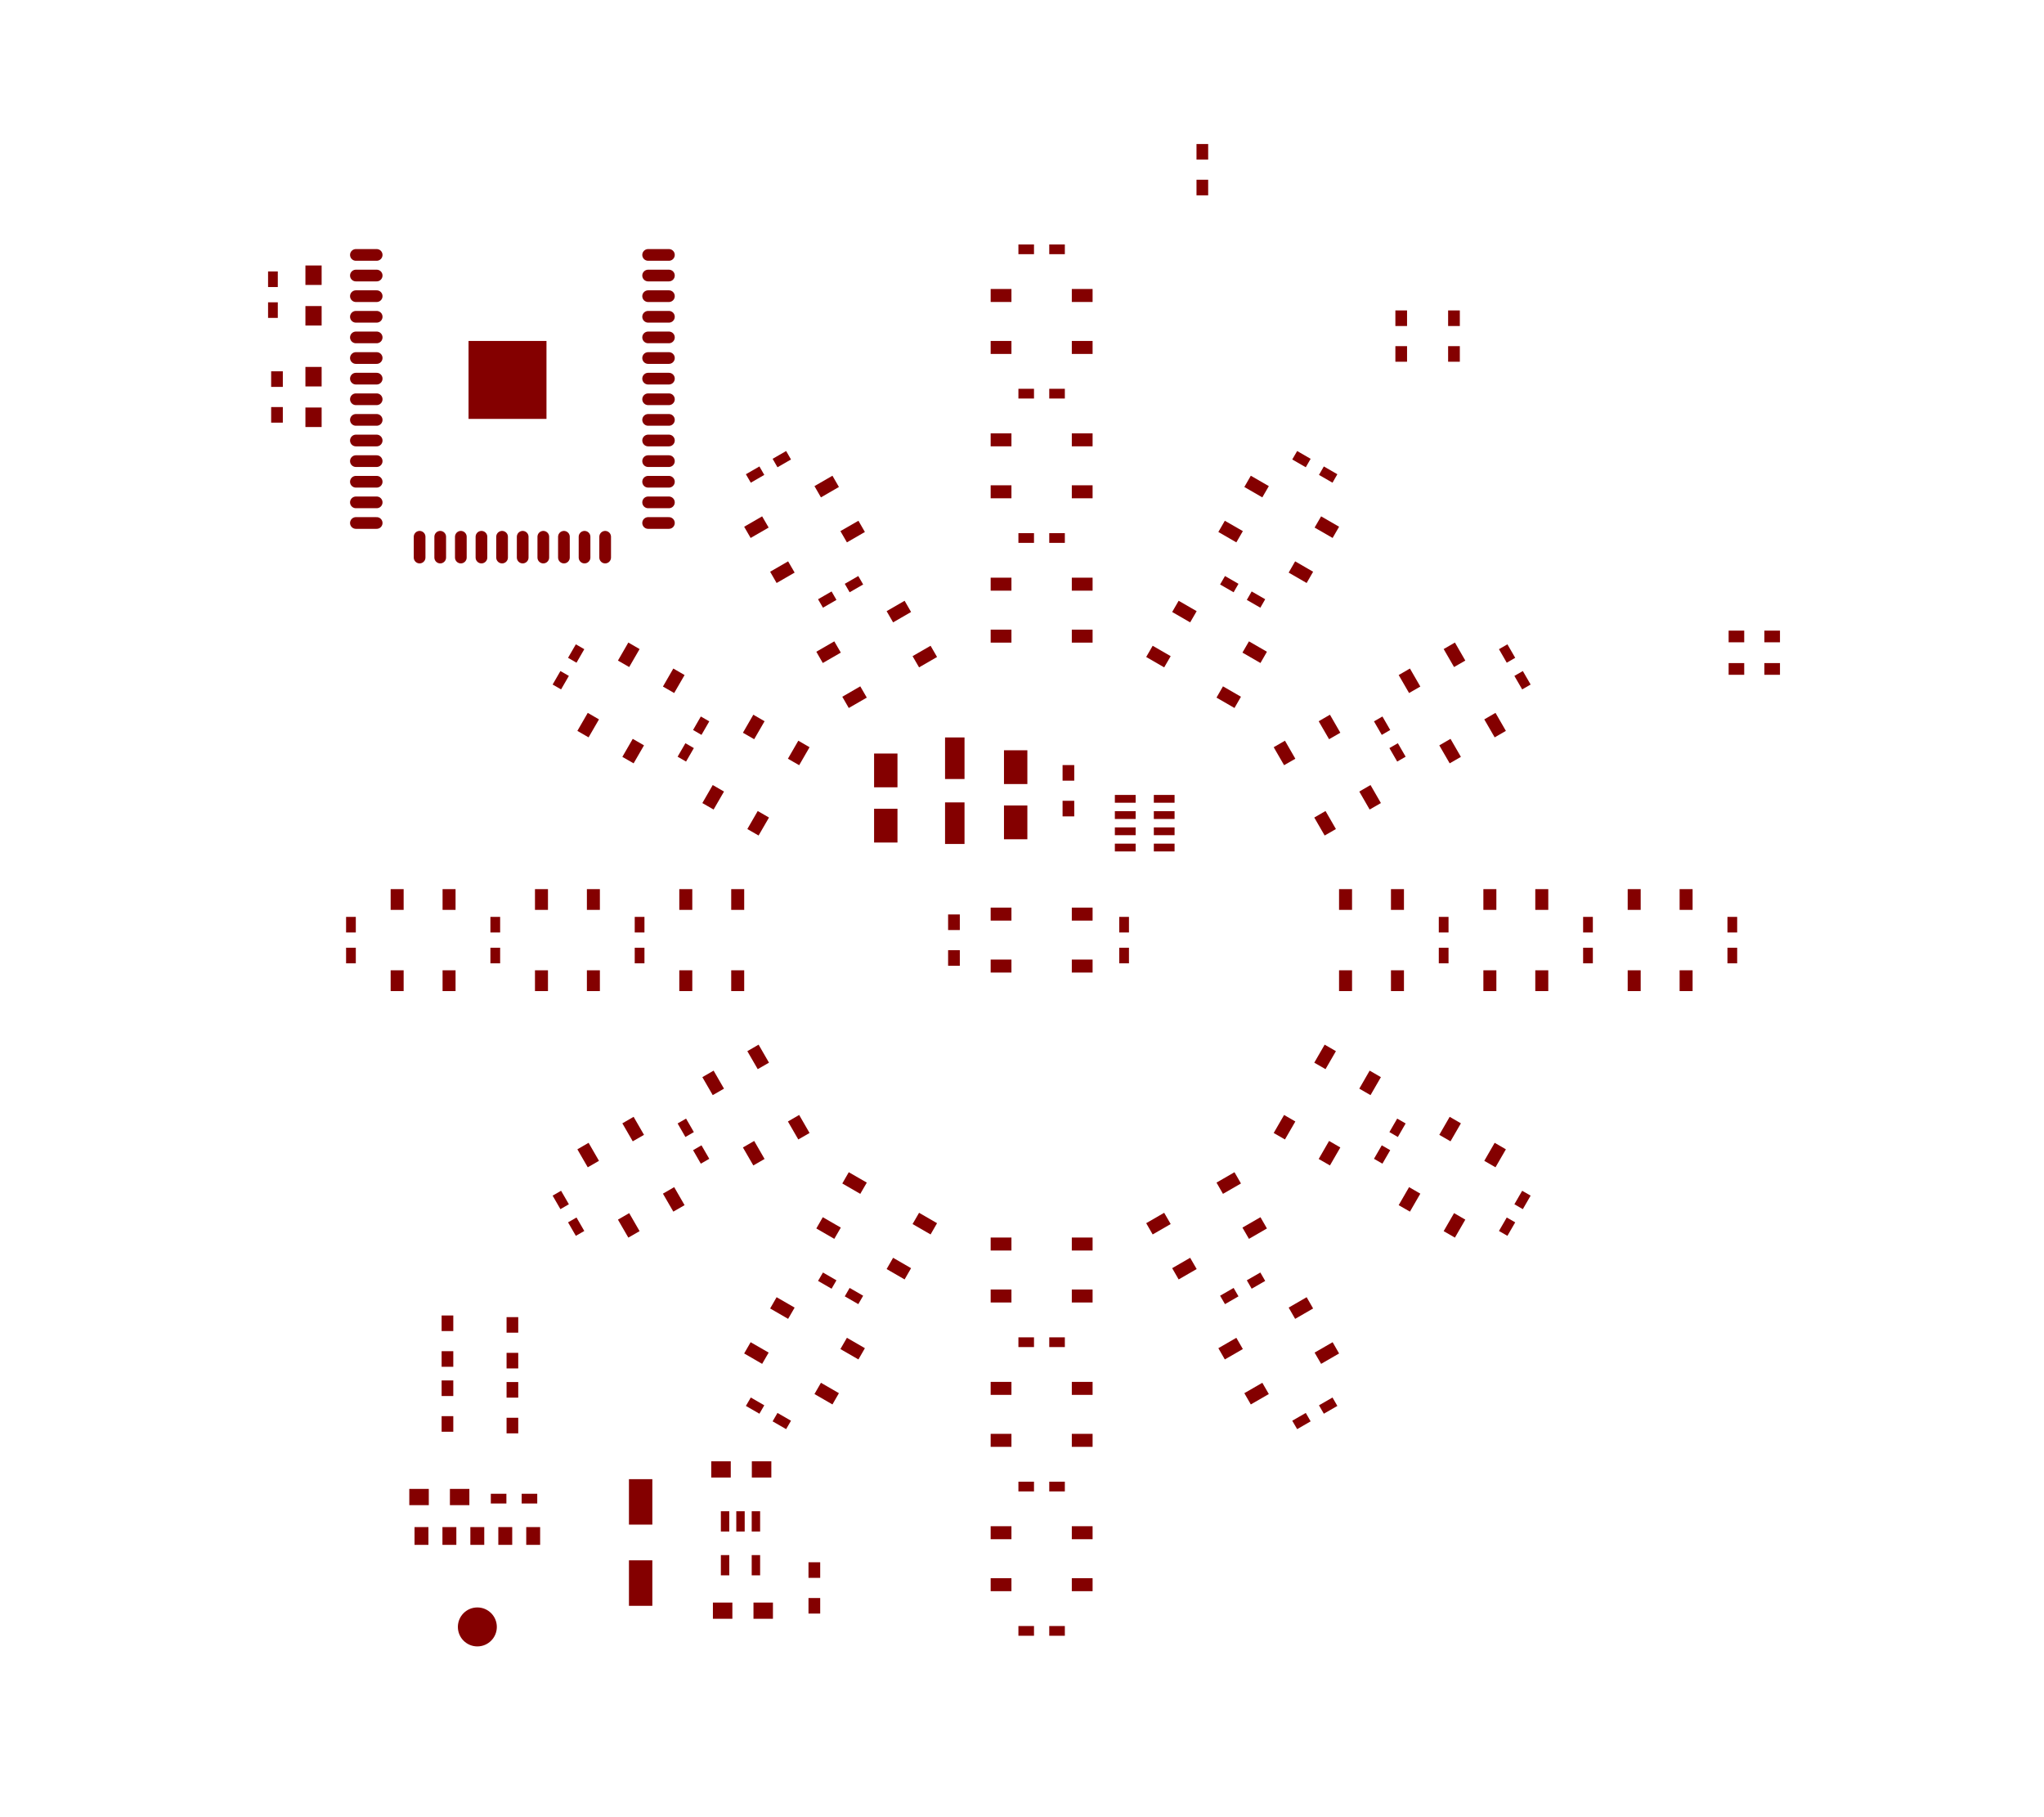 <?xml version="1.0" standalone="no"?>
 <!DOCTYPE svg PUBLIC "-//W3C//DTD SVG 1.1//EN" 
 "http://www.w3.org/Graphics/SVG/1.1/DTD/svg11.dtd"> 
<svg xmlns="http://www.w3.org/2000/svg" version="1.1" 
    width="12.591cm" height="11.189cm" viewBox="0 0 49570 44050 ">
<title>SVG Picture created as ESP32_Clock-F.Paste.svg date 2018/07/28 11:04:05 </title>
  <desc>Picture generated by PCBNEW </desc>
<g style="fill:#000000; fill-opacity:1;stroke:#000000; stroke-opacity:1;
stroke-linecap:round; stroke-linejoin:round; "
 transform="translate(0 0) scale(1 1)">
</g>
<g style="fill:#840000; fill-opacity:0.0; 
stroke:#840000; stroke-width:-0; stroke-opacity:1; 
stroke-linecap:round; stroke-linejoin:round;">
</g>
<g style="fill:#840000; fill-opacity:0.0; 
stroke:#840000; stroke-width:0; stroke-opacity:1; 
stroke-linecap:round; stroke-linejoin:round;">
</g>
<g style="fill:#840000; fill-opacity:1.0; 
stroke:#840000; stroke-width:0; stroke-opacity:1; 
stroke-linecap:round; stroke-linejoin:round;">
<polyline style="fill-rule:evenodd;"
points="13029,36220
13029,36456
12651,36456
12651,36220
13029,36220
" /> 
<polyline style="fill-rule:evenodd;"
points="12281,36220
12281,36456
11903,36456
11903,36220
12281,36220
" /> 
<polyline style="fill-rule:evenodd;"
points="9926,36496
9926,36102
10399,36102
10399,36496
9926,36496
" /> 
<polyline style="fill-rule:evenodd;"
points="10911,36496
10911,36102
11383,36102
11383,36496
10911,36496
" /> 
<polyline style="fill-rule:evenodd;"
points="17289,39251
17289,38858
17761,38858
17761,39251
17289,39251
" /> 
<polyline style="fill-rule:evenodd;"
points="18273,39251
18273,38858
18745,38858
18745,39251
18273,39251
" /> 
<polyline style="fill-rule:evenodd;"
points="17249,35826
17249,35433
17722,35433
17722,35826
17249,35826
" /> 
<polyline style="fill-rule:evenodd;"
points="18233,35826
18233,35433
18706,35433
18706,35826
18233,35826
" /> 
<polyline style="fill-rule:evenodd;"
points="7407,8897
7800,8897
7800,9370
7407,9370
7407,8897
" /> 
<polyline style="fill-rule:evenodd;"
points="7407,9881
7800,9881
7800,10354
7407,10354
7407,9881
" /> 
<polyline style="fill-rule:evenodd;"
points="7800,7893
7407,7893
7407,7421
7800,7421
7800,7893
" /> 
<polyline style="fill-rule:evenodd;"
points="7800,6909
7407,6909
7407,6437
7800,6437
7800,6909
" /> 
<polyline style="fill-rule:evenodd;"
points="6737,7708
6501,7708
6501,7330
6737,7330
6737,7708
" /> 
<polyline style="fill-rule:evenodd;"
points="6737,6960
6501,6960
6501,6582
6737,6582
6737,6960
" /> 
<polyline style="fill-rule:evenodd;"
points="8393,22232
8629,22232
8629,22610
8393,22610
8393,22232
" /> 
<polyline style="fill-rule:evenodd;"
points="8393,22980
8629,22980
8629,23358
8393,23358
8393,22980
" /> 
<polyline style="fill-rule:evenodd;"
points="24698,39663
24698,39427
25076,39427
25076,39663
24698,39663
" /> 
<polyline style="fill-rule:evenodd;"
points="25446,39663
25446,39427
25824,39427
25824,39663
25446,39663
" /> 
<polyline style="fill-rule:evenodd;"
points="42129,23358
41893,23358
41893,22980
42129,22980
42129,23358
" /> 
<polyline style="fill-rule:evenodd;"
points="42129,22610
41893,22610
41893,22232
42129,22232
42129,22610
" /> 
<polyline style="fill-rule:evenodd;"
points="25824,5927
25824,6163
25446,6163
25446,5927
25824,5927
" /> 
<polyline style="fill-rule:evenodd;"
points="25076,5927
25076,6163
24698,6163
24698,5927
25076,5927
" /> 
<polyline style="fill-rule:evenodd;"
points="19065,10936
19183,11141
18855,11330
18737,11125
19065,10936
" /> 
<polyline style="fill-rule:evenodd;"
points="18417,11310
18535,11515
18208,11704
18089,11499
18417,11310
" /> 
<polyline style="fill-rule:evenodd;"
points="13965,15623
14170,15741
13981,16069
13776,15950
13965,15623
" /> 
<polyline style="fill-rule:evenodd;"
points="13591,16271
13796,16389
13607,16716
13402,16598
13591,16271
" /> 
<polyline style="fill-rule:evenodd;"
points="11893,22232
12129,22232
12129,22610
11893,22610
11893,22232
" /> 
<polyline style="fill-rule:evenodd;"
points="11893,22980
12129,22980
12129,23358
11893,23358
11893,22980
" /> 
<polyline style="fill-rule:evenodd;"
points="13402,28991
13607,28873
13796,29200
13591,29319
13402,28991
" /> 
<polyline style="fill-rule:evenodd;"
points="13776,29639
13981,29521
14170,29848
13965,29966
13776,29639
" /> 
<polyline style="fill-rule:evenodd;"
points="18089,34090
18208,33886
18535,34075
18417,34279
18089,34090
" /> 
<polyline style="fill-rule:evenodd;"
points="18737,34464
18855,34260
19183,34449
19065,34653
18737,34464
" /> 
<polyline style="fill-rule:evenodd;"
points="24698,36163
24698,35927
25076,35927
25076,36163
24698,36163
" /> 
<polyline style="fill-rule:evenodd;"
points="25446,36163
25446,35927
25824,35927
25824,36163
25446,36163
" /> 
<polyline style="fill-rule:evenodd;"
points="31458,34653
31339,34449
31667,34260
31785,34464
31458,34653
" /> 
<polyline style="fill-rule:evenodd;"
points="32105,34279
31987,34075
32315,33886
32433,34090
32105,34279
" /> 
<polyline style="fill-rule:evenodd;"
points="36557,29966
36352,29848
36541,29521
36746,29639
36557,29966
" /> 
<polyline style="fill-rule:evenodd;"
points="36931,29319
36726,29200
36915,28873
37120,28991
36931,29319
" /> 
<polyline style="fill-rule:evenodd;"
points="38629,23358
38393,23358
38393,22980
38629,22980
38629,23358
" /> 
<polyline style="fill-rule:evenodd;"
points="38629,22610
38393,22610
38393,22232
38629,22232
38629,22610
" /> 
<polyline style="fill-rule:evenodd;"
points="37120,16598
36915,16716
36726,16389
36931,16271
37120,16598
" /> 
<polyline style="fill-rule:evenodd;"
points="36746,15950
36541,16069
36352,15741
36557,15623
36746,15950
" /> 
<polyline style="fill-rule:evenodd;"
points="32433,11499
32315,11704
31987,11515
32105,11310
32433,11499
" /> 
<polyline style="fill-rule:evenodd;"
points="31785,11125
31667,11330
31339,11141
31458,10936
31785,11125
" /> 
<polyline style="fill-rule:evenodd;"
points="25824,9427
25824,9663
25446,9663
25446,9427
25824,9427
" /> 
<polyline style="fill-rule:evenodd;"
points="25076,9427
25076,9663
24698,9663
24698,9427
25076,9427
" /> 
<polyline style="fill-rule:evenodd;"
points="20815,13967
20933,14172
20605,14361
20487,14156
20815,13967
" /> 
<polyline style="fill-rule:evenodd;"
points="20167,14341
20285,14546
19958,14735
19839,14530
20167,14341
" /> 
<polyline style="fill-rule:evenodd;"
points="16996,17373
17201,17491
17012,17819
16808,17700
16996,17373
" /> 
<polyline style="fill-rule:evenodd;"
points="16622,18021
16827,18139
16638,18466
16433,18348
16622,18021
" /> 
<polyline style="fill-rule:evenodd;"
points="15393,22232
15629,22232
15629,22610
15393,22610
15393,22232
" /> 
<polyline style="fill-rule:evenodd;"
points="15393,22980
15629,22980
15629,23358
15393,23358
15393,22980
" /> 
<polyline style="fill-rule:evenodd;"
points="16433,27241
16638,27123
16827,27450
16622,27569
16433,27241
" /> 
<polyline style="fill-rule:evenodd;"
points="16808,27889
17012,27771
17201,28098
16996,28216
16808,27889
" /> 
<polyline style="fill-rule:evenodd;"
points="19839,31059
19958,30855
20285,31044
20167,31248
19839,31059
" /> 
<polyline style="fill-rule:evenodd;"
points="20487,31433
20605,31229
20933,31418
20815,31622
20487,31433
" /> 
<polyline style="fill-rule:evenodd;"
points="24698,32663
24698,32427
25076,32427
25076,32663
24698,32663
" /> 
<polyline style="fill-rule:evenodd;"
points="25446,32663
25446,32427
25824,32427
25824,32663
25446,32663
" /> 
<polyline style="fill-rule:evenodd;"
points="29708,31622
29589,31418
29917,31229
30035,31433
29708,31622
" /> 
<polyline style="fill-rule:evenodd;"
points="30355,31248
30237,31044
30565,30855
30683,31059
30355,31248
" /> 
<polyline style="fill-rule:evenodd;"
points="33526,28216
33321,28098
33510,27771
33715,27889
33526,28216
" /> 
<polyline style="fill-rule:evenodd;"
points="33900,27569
33695,27450
33884,27123
34089,27241
33900,27569
" /> 
<polyline style="fill-rule:evenodd;"
points="35129,23358
34893,23358
34893,22980
35129,22980
35129,23358
" /> 
<polyline style="fill-rule:evenodd;"
points="35129,22610
34893,22610
34893,22232
35129,22232
35129,22610
" /> 
<polyline style="fill-rule:evenodd;"
points="34089,18348
33884,18466
33695,18139
33900,18021
34089,18348
" /> 
<polyline style="fill-rule:evenodd;"
points="33715,17700
33510,17819
33321,17491
33526,17373
33715,17700
" /> 
<polyline style="fill-rule:evenodd;"
points="30683,14530
30565,14735
30237,14546
30355,14341
30683,14530
" /> 
<polyline style="fill-rule:evenodd;"
points="30035,14156
29917,14361
29589,14172
29708,13967
30035,14156
" /> 
<polyline style="fill-rule:evenodd;"
points="25824,12927
25824,13163
25446,13163
25446,12927
25824,12927
" /> 
<polyline style="fill-rule:evenodd;"
points="25076,12927
25076,13163
24698,13163
24698,12927
25076,12927
" /> 
<polyline style="fill-rule:evenodd;"
points="27379,23358
27143,23358
27143,22980
27379,22980
27379,23358
" /> 
<polyline style="fill-rule:evenodd;"
points="27379,22610
27143,22610
27143,22232
27379,22232
27379,22610
" /> 
<polyline style="fill-rule:evenodd;"
points="24348,18192
24915,18192
24915,19011
24348,19011
24348,18192
" /> 
<polyline style="fill-rule:evenodd;"
points="24348,19531
24915,19531
24915,20350
24348,20350
24348,19531
" /> 
<polyline style="fill-rule:evenodd;"
points="23391,20464
22919,20464
22919,19456
23391,19456
23391,20464
" /> 
<polyline style="fill-rule:evenodd;"
points="23391,18889
22919,18889
22919,17881
23391,17881
23391,18889
" /> 
<polyline style="fill-rule:evenodd;"
points="21765,20429
21198,20429
21198,19610
21765,19610
21765,20429
" /> 
<polyline style="fill-rule:evenodd;"
points="21765,19090
21198,19090
21198,18271
21765,18271
21765,19090
" /> 
<polyline style="fill-rule:evenodd;"
points="15820,38937
15253,38937
15253,37834
15820,37834
15820,38937
" /> 
<polyline style="fill-rule:evenodd;"
points="15820,36968
15253,36968
15253,35866
15820,35866
15820,36968
" /> 
<polyline style="fill-rule:evenodd;"
points="19607,37881
19891,37881
19891,38259
19607,38259
19607,37881
" /> 
<polyline style="fill-rule:evenodd;"
points="19607,38748
19891,38748
19891,39125
19607,39125
19607,38748
" /> 
<polyline style="fill-rule:evenodd;"
points="12568,34755
12285,34755
12285,34377
12568,34377
12568,34755
" /> 
<polyline style="fill-rule:evenodd;"
points="12568,33889
12285,33889
12285,33511
12568,33511
12568,33889
" /> 
<polyline style="fill-rule:evenodd;"
points="10993,34716
10710,34716
10710,34338
10993,34338
10993,34716
" /> 
<polyline style="fill-rule:evenodd;"
points="10993,33850
10710,33850
10710,33472
10993,33472
10993,33850
" /> 
<polyline style="fill-rule:evenodd;"
points="12568,33181
12285,33181
12285,32803
12568,32803
12568,33181
" /> 
<polyline style="fill-rule:evenodd;"
points="12568,32314
12285,32314
12285,31937
12568,31937
12568,32314
" /> 
<polyline style="fill-rule:evenodd;"
points="10993,33141
10710,33141
10710,32763
10993,32763
10993,33141
" /> 
<polyline style="fill-rule:evenodd;"
points="10993,32275
10710,32275
10710,31897
10993,31897
10993,32275
" /> 
<polyline style="fill-rule:evenodd;"
points="6859,10248
6576,10248
6576,9870
6859,9870
6859,10248
" /> 
<polyline style="fill-rule:evenodd;"
points="6859,9381
6576,9381
6576,9003
6859,9003
6859,9381
" /> 
<polyline style="fill-rule:evenodd;"
points="22993,22173
23277,22173
23277,22551
22993,22551
22993,22173
" /> 
<polyline style="fill-rule:evenodd;"
points="22993,23039
23277,23039
23277,23417
22993,23417
22993,23039
" /> 
<polyline style="fill-rule:evenodd;"
points="29300,4736
29017,4736
29017,4358
29300,4358
29300,4736
" /> 
<polyline style="fill-rule:evenodd;"
points="29300,3870
29017,3870
29017,3492
29300,3492
29300,3870
" /> 
<polyline style="fill-rule:evenodd;"
points="35403,8771
35119,8771
35119,8393
35403,8393
35403,8771
" /> 
<polyline style="fill-rule:evenodd;"
points="35403,7905
35119,7905
35119,7527
35403,7527
35403,7905
" /> 
<polyline style="fill-rule:evenodd;"
points="34123,8771
33840,8771
33840,8393
34123,8393
34123,8771
" /> 
<polyline style="fill-rule:evenodd;"
points="34123,7905
33840,7905
33840,7527
34123,7527
34123,7905
" /> 
<polyline style="fill-rule:evenodd;"
points="26052,19795
25769,19795
25769,19417
26052,19417
26052,19795
" /> 
<polyline style="fill-rule:evenodd;"
points="26052,18929
25769,18929
25769,18551
26052,18551
26052,18929
" /> 
<polyline style="fill-rule:evenodd;"
points="43167,15291
43167,15574
42789,15574
42789,15291
43167,15291
" /> 
<polyline style="fill-rule:evenodd;"
points="42300,15291
42300,15574
41922,15574
41922,15291
42300,15291
" /> 
<polyline style="fill-rule:evenodd;"
points="43167,16078
43167,16362
42789,16362
42789,16078
43167,16078
" /> 
<polyline style="fill-rule:evenodd;"
points="42300,16078
42300,16362
41922,16362
41922,16078
42300,16078
" /> 
<polyline style="fill-rule:evenodd;"
points="18230,36644
18434,36644
18434,37135
18230,37135
18230,36644
" /> 
<polyline style="fill-rule:evenodd;"
points="17856,36644
18060,36644
18060,37135
17856,37135
17856,36644
" /> 
<polyline style="fill-rule:evenodd;"
points="17482,36644
17686,36644
17686,37135
17482,37135
17482,36644
" /> 
<polyline style="fill-rule:evenodd;"
points="17482,37707
17686,37707
17686,38198
17482,38198
17482,37707
" /> 
<polyline style="fill-rule:evenodd;"
points="18230,37707
18434,37707
18434,38198
18230,38198
18230,37707
" /> 
<polyline style="fill-rule:evenodd;"
points="11744,37028
11744,37459
11407,37459
11407,37028
11744,37028
" /> 
<polyline style="fill-rule:evenodd;"
points="12422,37028
12422,37459
12085,37459
12085,37028
12422,37028
" /> 
<polyline style="fill-rule:evenodd;"
points="13099,37028
13099,37459
12762,37459
12762,37028
13099,37028
" /> 
<polyline style="fill-rule:evenodd;"
points="11067,37028
11067,37459
10730,37459
10730,37028
11067,37028
" /> 
<polyline style="fill-rule:evenodd;"
points="10390,37028
10390,37459
10053,37459
10053,37028
10390,37028
" /> 
<circle cx="11576.5" cy="39448.8" r="472.441" /> 
</g>
<g style="fill:#840000; fill-opacity:1.0; 
stroke:#840000; stroke-width:39.37; stroke-opacity:1; 
stroke-linecap:round; stroke-linejoin:round;">
</g>
<g style="fill:#840000; fill-opacity:1.0; 
stroke:#840000; stroke-width:283.465; stroke-opacity:1; 
stroke-linecap:round; stroke-linejoin:round;">
</g>
<g style="fill:#840000; fill-opacity:0.0; 
stroke:#840000; stroke-width:283.465; stroke-opacity:1; 
stroke-linecap:round; stroke-linejoin:round;">
<path d="M16222 6181
L15718 6181
" />
<path d="M16222 6681
L15718 6681
" />
<path d="M16222 7181
L15718 7181
" />
<path d="M16222 7681
L15718 7681
" />
<path d="M16222 8181
L15718 8181
" />
<path d="M16222 8681
L15718 8681
" />
<path d="M16222 9181
L15718 9181
" />
<path d="M16222 9681
L15718 9681
" />
<path d="M16222 10181
L15718 10181
" />
<path d="M16222 10681
L15718 10681
" />
<path d="M16222 11181
L15718 11181
" />
<path d="M16222 11681
L15718 11681
" />
<path d="M16222 12181
L15718 12181
" />
<path d="M16222 12681
L15718 12681
" />
<path d="M14676 13519
L14676 13015
" />
<path d="M14176 13519
L14176 13015
" />
<path d="M13676 13519
L13676 13015
" />
<path d="M13176 13519
L13176 13015
" />
<path d="M12676 13519
L12676 13015
" />
<path d="M12176 13519
L12176 13015
" />
<path d="M11676 13519
L11676 13015
" />
<path d="M11176 13519
L11176 13015
" />
<path d="M10676 13519
L10676 13015
" />
<path d="M10176 13519
L10176 13015
" />
<path d="M9135 12681
L8631 12681
" />
<path d="M9135 12181
L8631 12181
" />
<path d="M9135 11681
L8631 11681
" />
<path d="M9135 11181
L8631 11181
" />
<path d="M9135 10681
L8631 10681
" />
<path d="M9135 10181
L8631 10181
" />
<path d="M9135 9681
L8631 9681
" />
<path d="M9135 9181
L8631 9181
" />
<path d="M9135 8681
L8631 8681
" />
<path d="M9135 8181
L8631 8181
" />
<path d="M9135 7681
L8631 7681
" />
<path d="M9135 7181
L8631 7181
" />
<path d="M9135 6681
L8631 6681
" />
<path d="M9135 6181
L8631 6181
" />
</g>
<g style="fill:#840000; fill-opacity:0.0; 
stroke:#840000; stroke-width:0; stroke-opacity:1; 
stroke-linecap:round; stroke-linejoin:round;">
</g>
<g style="fill:#840000; fill-opacity:1.0; 
stroke:#840000; stroke-width:0; stroke-opacity:1; 
stroke-linecap:round; stroke-linejoin:round;">
<polyline style="fill-rule:evenodd;"
points="13253,8267
13253,10157
11363,10157
11363,8267
13253,8267
" /> 
<polyline style="fill-rule:evenodd;"
points="9474,23527
9789,23527
9789,24031
9474,24031
9474,23527
" /> 
<polyline style="fill-rule:evenodd;"
points="10733,23527
11048,23527
11048,24031
10733,24031
10733,23527
" /> 
<polyline style="fill-rule:evenodd;"
points="9474,21559
9789,21559
9789,22062
9474,22062
9474,21559
" /> 
<polyline style="fill-rule:evenodd;"
points="10733,21559
11048,21559
11048,22062
10733,22062
10733,21559
" /> 
<polyline style="fill-rule:evenodd;"
points="25993,38582
25993,38267
26497,38267
26497,38582
25993,38582
" /> 
<polyline style="fill-rule:evenodd;"
points="25993,37322
25993,37007
26497,37007
26497,37322
25993,37322
" /> 
<polyline style="fill-rule:evenodd;"
points="24025,38582
24025,38267
24529,38267
24529,38582
24025,38582
" /> 
<polyline style="fill-rule:evenodd;"
points="24025,37322
24025,37007
24529,37007
24529,37322
24025,37322
" /> 
<polyline style="fill-rule:evenodd;"
points="41048,22062
40733,22062
40733,21559
41048,21559
41048,22062
" /> 
<polyline style="fill-rule:evenodd;"
points="39789,22062
39474,22062
39474,21559
39789,21559
39789,22062
" /> 
<polyline style="fill-rule:evenodd;"
points="41048,24031
40733,24031
40733,23527
41048,23527
41048,24031
" /> 
<polyline style="fill-rule:evenodd;"
points="39789,24031
39474,24031
39474,23527
39789,23527
39789,24031
" /> 
<polyline style="fill-rule:evenodd;"
points="24529,7007
24529,7322
24025,7322
24025,7007
24529,7007
" /> 
<polyline style="fill-rule:evenodd;"
points="24529,8267
24529,8582
24025,8582
24025,8267
24529,8267
" /> 
<polyline style="fill-rule:evenodd;"
points="26497,7007
26497,7322
25993,7322
25993,7007
26497,7007
" /> 
<polyline style="fill-rule:evenodd;"
points="26497,8267
26497,8582
25993,8582
25993,8267
26497,8267
" /> 
<polyline style="fill-rule:evenodd;"
points="18483,12520
18641,12792
18204,13044
18047,12772
18483,12520
" /> 
<polyline style="fill-rule:evenodd;"
points="19113,13611
19271,13884
18834,14136
18677,13863
19113,13611
" /> 
<polyline style="fill-rule:evenodd;"
points="20188,11535
20345,11808
19909,12060
19752,11787
20188,11535
" /> 
<polyline style="fill-rule:evenodd;"
points="20818,12627
20975,12899
20539,13151
20381,12878
20818,12627
" /> 
<polyline style="fill-rule:evenodd;"
points="14254,17285
14526,17443
14274,17879
14002,17722
14254,17285
" /> 
<polyline style="fill-rule:evenodd;"
points="15345,17915
15618,18073
15366,18509
15093,18352
15345,17915
" /> 
<polyline style="fill-rule:evenodd;"
points="15238,15580
15511,15738
15259,16174
14986,16017
15238,15580
" /> 
<polyline style="fill-rule:evenodd;"
points="16329,16210
16602,16368
16350,16804
16077,16647
16329,16210
" /> 
<polyline style="fill-rule:evenodd;"
points="12974,23527
13289,23527
13289,24031
12974,24031
12974,23527
" /> 
<polyline style="fill-rule:evenodd;"
points="14233,23527
14548,23527
14548,24031
14233,24031
14233,23527
" /> 
<polyline style="fill-rule:evenodd;"
points="12974,21559
13289,21559
13289,22062
12974,22062
12974,21559
" /> 
<polyline style="fill-rule:evenodd;"
points="14233,21559
14548,21559
14548,22062
14233,22062
14233,21559
" /> 
<polyline style="fill-rule:evenodd;"
points="14986,29573
15259,29415
15511,29852
15238,30009
14986,29573
" /> 
<polyline style="fill-rule:evenodd;"
points="16077,28943
16350,28785
16602,29222
16329,29379
16077,28943
" /> 
<polyline style="fill-rule:evenodd;"
points="14002,27868
14274,27710
14526,28147
14254,28304
14002,27868
" /> 
<polyline style="fill-rule:evenodd;"
points="15093,27238
15366,27080
15618,27517
15345,27674
15093,27238
" /> 
<polyline style="fill-rule:evenodd;"
points="19752,33802
19909,33529
20345,33781
20188,34054
19752,33802
" /> 
<polyline style="fill-rule:evenodd;"
points="20381,32711
20539,32438
20975,32690
20818,32963
20381,32711
" /> 
<polyline style="fill-rule:evenodd;"
points="18047,32818
18204,32545
18641,32797
18483,33070
18047,32818
" /> 
<polyline style="fill-rule:evenodd;"
points="18677,31727
18834,31454
19271,31706
19113,31979
18677,31727
" /> 
<polyline style="fill-rule:evenodd;"
points="25993,35082
25993,34767
26497,34767
26497,35082
25993,35082
" /> 
<polyline style="fill-rule:evenodd;"
points="25993,33822
25993,33507
26497,33507
26497,33822
25993,33822
" /> 
<polyline style="fill-rule:evenodd;"
points="24025,35082
24025,34767
24529,34767
24529,35082
24025,35082
" /> 
<polyline style="fill-rule:evenodd;"
points="24025,33822
24025,33507
24529,33507
24529,33822
24025,33822
" /> 
<polyline style="fill-rule:evenodd;"
points="32039,33070
31881,32797
32318,32545
32475,32818
32039,33070
" /> 
<polyline style="fill-rule:evenodd;"
points="31409,31979
31252,31706
31688,31454
31845,31727
31409,31979
" /> 
<polyline style="fill-rule:evenodd;"
points="30334,34054
30177,33781
30613,33529
30771,33802
30334,34054
" /> 
<polyline style="fill-rule:evenodd;"
points="29704,32963
29547,32690
29983,32438
30141,32711
29704,32963
" /> 
<polyline style="fill-rule:evenodd;"
points="36268,28304
35996,28147
36248,27710
36520,27868
36268,28304
" /> 
<polyline style="fill-rule:evenodd;"
points="35177,27674
34905,27517
35157,27080
35429,27238
35177,27674
" /> 
<polyline style="fill-rule:evenodd;"
points="35284,30009
35011,29852
35263,29415
35536,29573
35284,30009
" /> 
<polyline style="fill-rule:evenodd;"
points="34193,29379
33920,29222
34172,28785
34445,28943
34193,29379
" /> 
<polyline style="fill-rule:evenodd;"
points="37548,22062
37233,22062
37233,21559
37548,21559
37548,22062
" /> 
<polyline style="fill-rule:evenodd;"
points="36289,22062
35974,22062
35974,21559
36289,21559
36289,22062
" /> 
<polyline style="fill-rule:evenodd;"
points="37548,24031
37233,24031
37233,23527
37548,23527
37548,24031
" /> 
<polyline style="fill-rule:evenodd;"
points="36289,24031
35974,24031
35974,23527
36289,23527
36289,24031
" /> 
<polyline style="fill-rule:evenodd;"
points="35536,16017
35263,16174
35011,15738
35284,15580
35536,16017
" /> 
<polyline style="fill-rule:evenodd;"
points="34445,16647
34172,16804
33920,16368
34193,16210
34445,16647
" /> 
<polyline style="fill-rule:evenodd;"
points="36520,17722
36248,17879
35996,17443
36268,17285
36520,17722
" /> 
<polyline style="fill-rule:evenodd;"
points="35429,18352
35157,18509
34905,18073
35177,17915
35429,18352
" /> 
<polyline style="fill-rule:evenodd;"
points="30771,11787
30613,12060
30177,11808
30334,11535
30771,11787
" /> 
<polyline style="fill-rule:evenodd;"
points="30141,12878
29983,13151
29547,12899
29704,12627
30141,12878
" /> 
<polyline style="fill-rule:evenodd;"
points="32475,12772
32318,13044
31881,12792
32039,12520
32475,12772
" /> 
<polyline style="fill-rule:evenodd;"
points="31845,13863
31688,14136
31252,13884
31409,13611
31845,13863
" /> 
<polyline style="fill-rule:evenodd;"
points="24529,10507
24529,10822
24025,10822
24025,10507
24529,10507
" /> 
<polyline style="fill-rule:evenodd;"
points="24529,11767
24529,12082
24025,12082
24025,11767
24529,11767
" /> 
<polyline style="fill-rule:evenodd;"
points="26497,10507
26497,10822
25993,10822
25993,10507
26497,10507
" /> 
<polyline style="fill-rule:evenodd;"
points="26497,11767
26497,12082
25993,12082
25993,11767
26497,11767
" /> 
<polyline style="fill-rule:evenodd;"
points="20233,15551
20391,15824
19954,16076
19797,15803
20233,15551
" /> 
<polyline style="fill-rule:evenodd;"
points="20863,16642
21021,16915
20584,17167
20427,16894
20863,16642
" /> 
<polyline style="fill-rule:evenodd;"
points="21938,14567
22095,14839
21659,15091
21502,14819
21938,14567
" /> 
<polyline style="fill-rule:evenodd;"
points="22568,15658
22725,15930
22289,16182
22131,15910
22568,15658
" /> 
<polyline style="fill-rule:evenodd;"
points="17285,19035
17558,19193
17306,19629
17033,19472
17285,19035
" /> 
<polyline style="fill-rule:evenodd;"
points="18376,19665
18649,19823
18397,20259
18124,20102
18376,19665
" /> 
<polyline style="fill-rule:evenodd;"
points="18269,17330
18542,17488
18290,17924
18017,17767
18269,17330
" /> 
<polyline style="fill-rule:evenodd;"
points="19360,17960
19633,18118
19381,18554
19108,18397
19360,17960
" /> 
<polyline style="fill-rule:evenodd;"
points="16474,23527
16789,23527
16789,24031
16474,24031
16474,23527
" /> 
<polyline style="fill-rule:evenodd;"
points="17733,23527
18048,23527
18048,24031
17733,24031
17733,23527
" /> 
<polyline style="fill-rule:evenodd;"
points="16474,21559
16789,21559
16789,22062
16474,22062
16474,21559
" /> 
<polyline style="fill-rule:evenodd;"
points="17733,21559
18048,21559
18048,22062
17733,22062
17733,21559
" /> 
<polyline style="fill-rule:evenodd;"
points="18017,27823
18290,27665
18542,28102
18269,28259
18017,27823
" /> 
<polyline style="fill-rule:evenodd;"
points="19108,27193
19381,27035
19633,27472
19360,27629
19108,27193
" /> 
<polyline style="fill-rule:evenodd;"
points="17033,26118
17306,25960
17558,26397
17285,26554
17033,26118
" /> 
<polyline style="fill-rule:evenodd;"
points="18124,25488
18397,25330
18649,25767
18376,25924
18124,25488
" /> 
<polyline style="fill-rule:evenodd;"
points="21502,30771
21659,30498
22095,30750
21938,31023
21502,30771
" /> 
<polyline style="fill-rule:evenodd;"
points="22131,29680
22289,29407
22725,29659
22568,29932
22131,29680
" /> 
<polyline style="fill-rule:evenodd;"
points="19797,29787
19954,29514
20391,29766
20233,30039
19797,29787
" /> 
<polyline style="fill-rule:evenodd;"
points="20427,28696
20584,28423
21021,28675
20863,28948
20427,28696
" /> 
<polyline style="fill-rule:evenodd;"
points="25993,31582
25993,31267
26497,31267
26497,31582
25993,31582
" /> 
<polyline style="fill-rule:evenodd;"
points="25993,30322
25993,30007
26497,30007
26497,30322
25993,30322
" /> 
<polyline style="fill-rule:evenodd;"
points="24025,31582
24025,31267
24529,31267
24529,31582
24025,31582
" /> 
<polyline style="fill-rule:evenodd;"
points="24025,30322
24025,30007
24529,30007
24529,30322
24025,30322
" /> 
<polyline style="fill-rule:evenodd;"
points="30289,30039
30131,29766
30568,29514
30725,29787
30289,30039
" /> 
<polyline style="fill-rule:evenodd;"
points="29659,28948
29502,28675
29938,28423
30095,28696
29659,28948
" /> 
<polyline style="fill-rule:evenodd;"
points="28584,31023
28427,30750
28863,30498
29021,30771
28584,31023
" /> 
<polyline style="fill-rule:evenodd;"
points="27954,29932
27797,29659
28233,29407
28391,29680
27954,29932
" /> 
<polyline style="fill-rule:evenodd;"
points="33237,26554
32965,26397
33216,25960
33489,26118
33237,26554
" /> 
<polyline style="fill-rule:evenodd;"
points="32146,25924
31873,25767
32125,25330
32398,25488
32146,25924
" /> 
<polyline style="fill-rule:evenodd;"
points="32253,28259
31980,28102
32232,27665
32505,27823
32253,28259
" /> 
<polyline style="fill-rule:evenodd;"
points="31162,27629
30889,27472
31141,27035
31414,27193
31162,27629
" /> 
<polyline style="fill-rule:evenodd;"
points="34048,22062
33733,22062
33733,21559
34048,21559
34048,22062
" /> 
<polyline style="fill-rule:evenodd;"
points="32789,22062
32474,22062
32474,21559
32789,21559
32789,22062
" /> 
<polyline style="fill-rule:evenodd;"
points="34048,24031
33733,24031
33733,23527
34048,23527
34048,24031
" /> 
<polyline style="fill-rule:evenodd;"
points="32789,24031
32474,24031
32474,23527
32789,23527
32789,24031
" /> 
<polyline style="fill-rule:evenodd;"
points="32505,17767
32232,17924
31980,17488
32253,17330
32505,17767
" /> 
<polyline style="fill-rule:evenodd;"
points="31414,18397
31141,18554
30889,18118
31162,17960
31414,18397
" /> 
<polyline style="fill-rule:evenodd;"
points="33489,19472
33216,19629
32965,19193
33237,19035
33489,19472
" /> 
<polyline style="fill-rule:evenodd;"
points="32398,20102
32125,20259
31873,19823
32146,19665
32398,20102
" /> 
<polyline style="fill-rule:evenodd;"
points="29021,14819
28863,15091
28427,14839
28584,14567
29021,14819
" /> 
<polyline style="fill-rule:evenodd;"
points="28391,15910
28233,16182
27797,15930
27954,15658
28391,15910
" /> 
<polyline style="fill-rule:evenodd;"
points="30725,15803
30568,16076
30131,15824
30289,15551
30725,15803
" /> 
<polyline style="fill-rule:evenodd;"
points="30095,16894
29938,17167
29502,16915
29659,16642
30095,16894
" /> 
<polyline style="fill-rule:evenodd;"
points="24529,14007
24529,14322
24025,14322
24025,14007
24529,14007
" /> 
<polyline style="fill-rule:evenodd;"
points="24529,15267
24529,15582
24025,15582
24025,15267
24529,15267
" /> 
<polyline style="fill-rule:evenodd;"
points="26497,14007
26497,14322
25993,14322
25993,14007
26497,14007
" /> 
<polyline style="fill-rule:evenodd;"
points="26497,15267
26497,15582
25993,15582
25993,15267
26497,15267
" /> 
<polyline style="fill-rule:evenodd;"
points="24529,22007
24529,22322
24025,22322
24025,22007
24529,22007
" /> 
<polyline style="fill-rule:evenodd;"
points="24529,23267
24529,23582
24025,23582
24025,23267
24529,23267
" /> 
<polyline style="fill-rule:evenodd;"
points="26497,22007
26497,22322
25993,22322
25993,22007
26497,22007
" /> 
<polyline style="fill-rule:evenodd;"
points="26497,23267
26497,23582
25993,23582
25993,23267
26497,23267
" /> 
<polyline style="fill-rule:evenodd;"
points="27037,19464
27037,19275
27541,19275
27541,19464
27037,19464
" /> 
<polyline style="fill-rule:evenodd;"
points="27037,19858
27037,19669
27541,19669
27541,19858
27037,19858
" /> 
<polyline style="fill-rule:evenodd;"
points="27037,20251
27037,20062
27541,20062
27541,20251
27037,20251
" /> 
<polyline style="fill-rule:evenodd;"
points="27037,20645
27037,20456
27541,20456
27541,20645
27037,20645
" /> 
<polyline style="fill-rule:evenodd;"
points="27982,20645
27982,20456
28485,20456
28485,20645
27982,20645
" /> 
<polyline style="fill-rule:evenodd;"
points="27982,20251
27982,20062
28485,20062
28485,20251
27982,20251
" /> 
<polyline style="fill-rule:evenodd;"
points="27982,19858
27982,19669
28485,19669
28485,19858
27982,19858
" /> 
<polyline style="fill-rule:evenodd;"
points="27982,19464
27982,19275
28485,19275
28485,19464
27982,19464
" /> 
</g> 
</svg>
